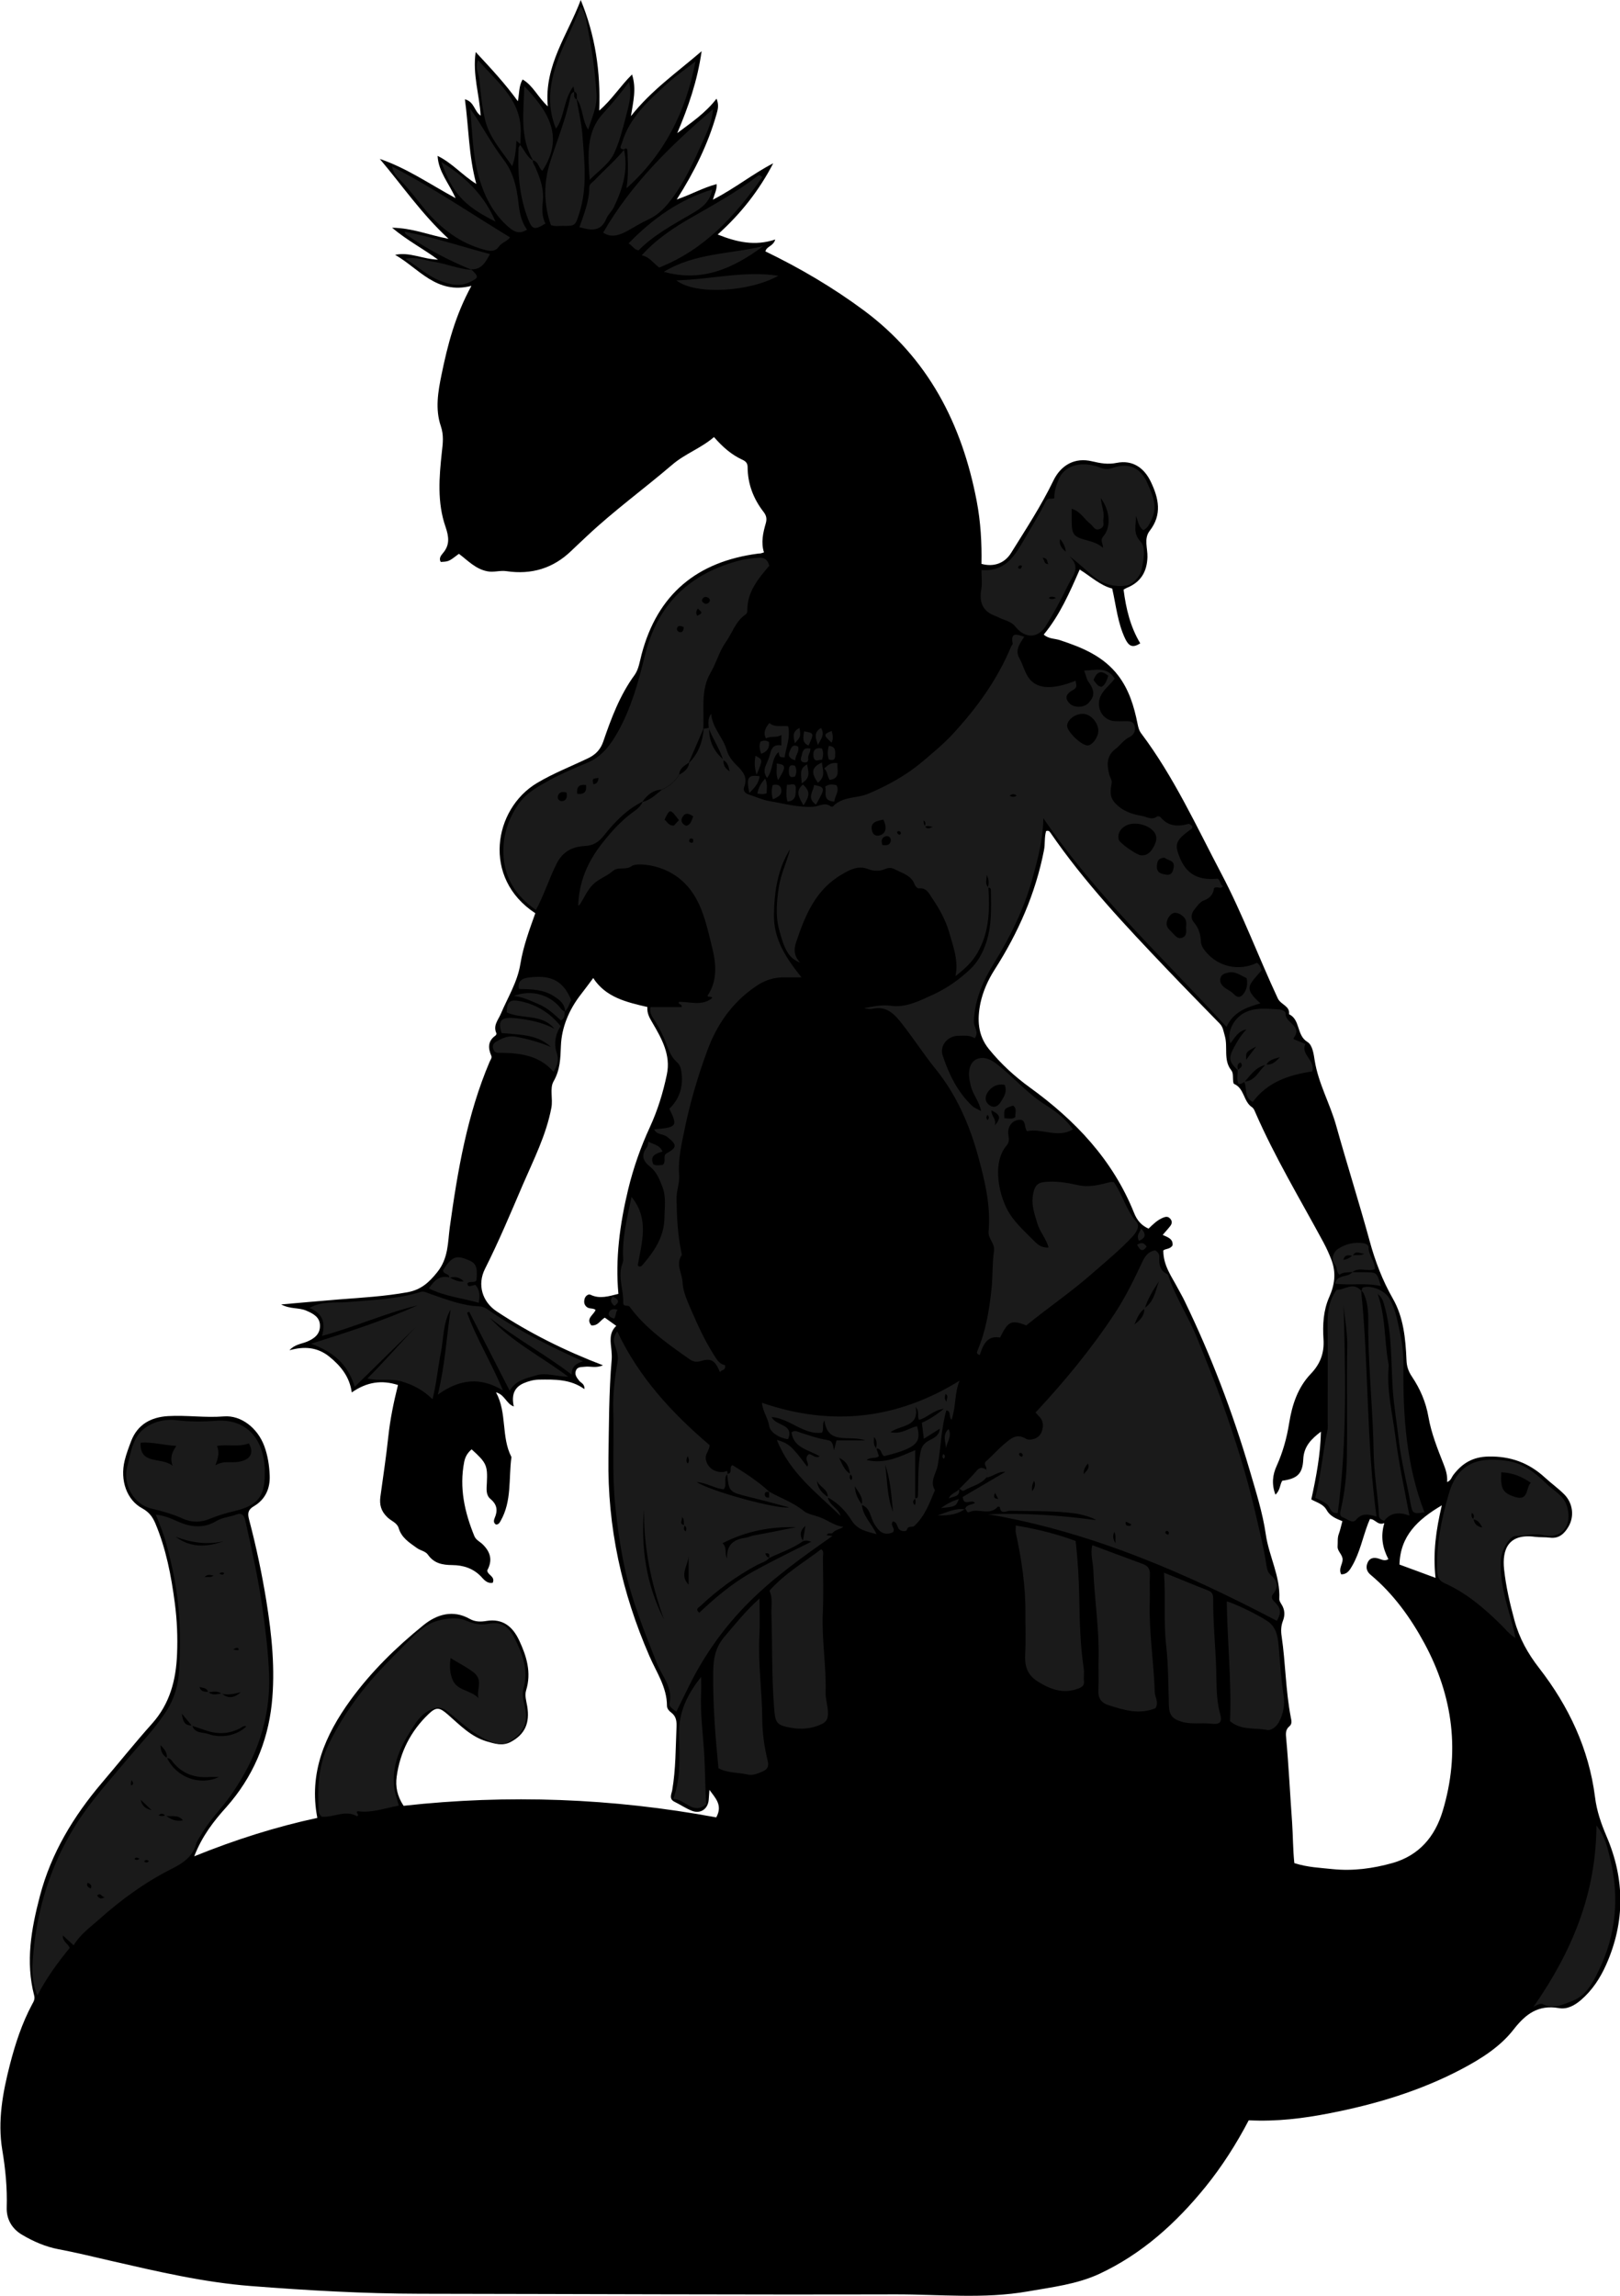 <?xml version="1.0" encoding="utf-8"?>
<!-- Generator: Adobe Illustrator 24.0.2, SVG Export Plug-In . SVG Version: 6.00 Build 0)  -->
<svg version="1.1" id="Layer_1" xmlns="http://www.w3.org/2000/svg" xmlns:xlink="http://www.w3.org/1999/xlink" x="0px" y="0px"
	 width="159.48" height="225.97" viewBox="0 0 159.48 225.97" style="enable-background:new 0 0 159.48 225.97;" xml:space="preserve">
<style type="text/css">
	.st0{fill:#1A1A1A;}
	.st1{fill:none;}
</style>
<g>
	<path d="M19.12,182.68c4.11-1.66,8.04-2.9,12.12-3.78c-0.86-4.44,0.77-8.15,3.27-11.6c2.04-2.8,4.5-5.2,7.18-7.37
		c1.31-1.06,2.9-1.55,4.56-0.61c0.53,0.3,1.08,0.29,1.63,0.2c1.6-0.26,2.57,0.53,3.22,1.89c0.74,1.58,1.24,3.18,0.69,4.95
		c-0.15,0.5,0.02,1.02,0.11,1.54c0.28,1.69-0.24,2.78-1.61,3.52c-0.81,0.44-1.6,0.18-2.38-0.05c-1.55-0.46-2.64-1.61-3.81-2.63
		c-0.83-0.73-1.15-0.79-1.91-0.06c-1.76,1.68-2.81,3.75-3.14,6.16c-0.13,0.96,0.04,1.9,0.68,2.87c10.28-1.14,20.58-0.75,30.78,1.14
		c0.67-1.21-0.1-1.91-0.67-2.71c-0.02,0.32-0.05,0.65-0.07,0.97c-0.07,0.91-0.81,1.43-1.66,1.09c-0.59-0.23-1.12-0.6-1.7-0.88
		c-0.6-0.29-0.29-0.79-0.23-1.16c0.35-2.06,0.33-4.14,0.42-6.21c0.02-0.54-0.02-1.02-0.49-1.39c-0.22-0.17-0.45-0.39-0.45-0.69
		c0-1.84-1.05-3.32-1.73-4.9c-2.71-6.23-4.14-12.69-4.03-19.5c0.05-3.24,0.04-6.47,0.32-9.7c0.02-0.27,0-0.56-0.02-0.83
		c-0.08-0.87-0.29-1.75,0.47-2.46c-0.44-0.32-0.79-0.57-1.13-0.81c-0.43,0.24-0.66,0.83-1.33,0.76c-0.57-0.69,0.24-1.02,0.42-1.52
		c-0.25-0.21-0.6-0.07-0.87-0.29c-0.26-0.22-0.28-0.48-0.22-0.75c0.06-0.32,0.37-0.56,0.6-0.45c0.91,0.44,1.8,0.14,2.74-0.09
		c-0.32-3.42,0.14-6.89,0.97-10.32c0.51-2.09,1.22-4.12,2.12-6.07c0.77-1.67,1.31-3.42,1.68-5.21c0.4-1.9-0.5-3.51-1.41-5.06
		c-0.29-0.49-0.56-0.94-0.51-1.57c-2.07-0.48-4.1-0.95-5.33-2.85c-0.42,0.56-0.8,1.08-1.19,1.58c-1.18,1.5-1.92,3.26-1.99,5.08
		c-0.05,1.27-0.07,2.36-0.73,3.52c-0.39,0.69-0.04,1.71-0.21,2.59c-0.51,2.69-1.75,5.11-2.82,7.59c-1.19,2.78-2.36,5.57-3.72,8.27
		c-0.77,1.54-0.27,3.22,1.15,4.17c3.22,2.13,6.66,3.85,10.47,5.31c-0.69,0.3-1.24,0.08-1.75,0.14c-0.35,0.05-0.77-0.03-0.92,0.4
		c-0.14,0.38,0.09,0.68,0.32,0.97c0.18,0.23,0.57,0.32,0.52,0.83c-1.38-0.99-2.92-0.95-4.47-0.93c-0.54,0.01-1.03,0.15-1.5,0.35
		c-0.92,0.4-1.23,1.14-0.98,2.29c-0.74-0.26-0.88-1.16-1.75-1.39c1.11,2.04,0.49,4.38,1.52,6.37c-0.29,2.11,0.06,4.32-1.07,6.29
		c-0.09,0.16-0.19,0.36-0.45,0.35c-0.27-0.15-0.22-0.43-0.14-0.62c0.33-0.75,0.26-1.34-0.41-1.9c-0.47-0.39-0.38-1.02-0.35-1.58
		c0.08-1.72-0.03-1.97-1.5-3.3c-0.38,0.33-0.62,0.69-0.73,1.23c-0.5,2.56,0.04,4.96,1,7.31c0.16,0.39,0.56,0.55,0.84,0.83
		c0.8,0.8,0.94,1.6,0.43,2.54c0.01,0.47,0.81,0.58,0.54,1.22c-0.58,0.11-0.89-0.34-1.18-0.64c-0.78-0.8-1.76-1.09-2.8-1.1
		c-0.97-0.01-1.8-0.16-2.4-1.02c-0.24-0.35-0.73-0.4-1.09-0.66c-0.75-0.54-1.51-1-1.8-1.98c-0.15-0.5-0.74-0.69-1.1-1.04
		c-0.63-0.6-0.8-1.25-0.69-2.04c0.27-1.97,0.57-3.94,0.78-5.92c0.18-1.67,0.51-3.3,0.95-5.06c-1.58-0.51-3.04-0.32-4.55,0.73
		c-0.21-1.54-1.08-2.61-2.22-3.53c-1.19-0.95-2.49-1.02-3.91-0.62c0.49-0.57,1.16-0.62,1.73-0.85c0.72-0.3,1.28-0.74,1.27-1.56
		c0-0.85-0.65-1.19-1.35-1.49c-0.73-0.32-1.57-0.13-2.47-0.61c2.07-0.18,3.92-0.35,5.78-0.5c2.23-0.17,4.45-0.3,6.66-0.7
		c1.31-0.24,2.1-0.94,2.93-1.98c1.1-1.37,1.03-2.91,1.23-4.41c0.77-5.57,1.71-11.09,3.93-16.31c0.08-0.18,0.24-0.37,0.16-0.56
		c-0.34-0.78-0.35-1.47,0.42-2.01c0.05-0.04,0.1-0.16,0.08-0.21c-0.35-0.77,0.16-1.28,0.44-1.93c0.68-1.61,1.63-3.11,1.92-4.9
		c0.28-1.72,0.89-3.37,1.47-4.99c-5.27-3.44-4.11-10.26,0.16-12.81c1.61-0.96,3.36-1.64,5.05-2.45c0.75-0.36,1.21-0.87,1.47-1.61
		c0.79-2.3,1.63-4.57,3.09-6.57c0.4-0.55,0.51-1.33,0.69-2.02c1.56-5.94,5.47-9.15,11.48-9.93c0.08-0.01,0.16-0.01,0.24-0.02
		c0.08-0.01,0.15-0.05,0.33-0.1c-0.31-0.97-0.09-1.94,0.18-2.87c0.13-0.46,0.04-0.77-0.21-1.1c-1.01-1.3-1.57-2.76-1.58-4.42
		c0-0.37-0.17-0.57-0.5-0.72c-1.07-0.49-1.94-1.24-2.81-2.24c-1.27,1.1-2.84,1.63-4.12,2.73c-2.76,2.36-5.71,4.5-8.36,6.99
		c-0.52,0.49-1.05,0.98-1.57,1.48c-1.79,1.73-3.93,2.36-6.37,2c-0.64-0.1-1.25,0.14-1.9,0.01c-1.17-0.23-1.92-1.07-2.79-1.72
		c-1,0.76-1,0.76-1.79,0.8c-0.21-0.35,0.03-0.64,0.21-0.86c0.71-0.82,0.59-1.63,0.26-2.6c-0.83-2.39-0.63-4.89-0.36-7.35
		c0.1-0.87,0.2-1.67-0.1-2.55c-0.57-1.67-0.28-3.39,0.07-5.08c0.6-2.93,1.34-5.8,2.94-8.73c-3.44,0.89-5.18-1.73-7.51-3.05
		c1.42-0.31,2.72,0.43,4.22,0.47c-1.46-1.08-3.01-1.87-4.52-3.14c2.02,0.03,3.67,0.74,5.56,1.09c-2.65-2.44-4.57-5.26-6.77-7.86
		c2.63,0.89,4.87,2.45,7.46,3.86c-0.66-1.49-1.68-2.58-1.77-4.16c1.45,0.71,2.43,1.9,3.81,2.76c-0.75-2.76-0.74-5.51-1.12-8.33
		c0.94,0.25,0.91,1.19,1.55,1.61c-0.12-2.07-0.81-4.04-0.49-6.26c1.5,1.61,2.89,3.1,4.15,4.84c0.16-0.78,0.08-1.47,0.47-2.14
		c1.03,0.6,1.49,1.73,2.48,2.65C53.55,6.44,55.89,3.42,57.17,0c1.42,3.46,1.97,7.04,1.82,10.88c1.24-1.06,2.07-2.41,3.23-3.55
		c0.45,1.4,0.12,2.65-0.11,4.1c2-2.53,4.49-4.27,6.96-6.39c-0.42,2.95-1.32,5.51-2.4,8.06c1.35-1.02,2.74-1.93,3.87-3.39
		c0.25,0.62,0.13,1.07-0.01,1.55c-0.84,2.94-2.17,5.64-3.91,8.37c1.4-0.47,2.58-1.16,3.93-1.51c0.03,0.56-0.2,0.94-0.37,1.53
		c2.17-1.11,3.92-2.54,5.94-3.58c-1.37,2.64-3.17,4.95-5.47,7.01c1.89,0.75,3.67,1.16,5.67,0.49c-0.21,0.69-0.85,0.65-0.97,1.17
		c3.39,1.64,6.63,3.54,9.68,5.8c6.35,4.71,9.67,11.18,11.12,18.77c0.39,2.04,0.51,4.12,0.47,6.18c1.15,0.32,2.26-0.01,2.92-1.08
		c1.45-2.33,2.96-4.63,4.16-7.11c0.75-1.55,2.13-2.31,3.81-1.9c0.81,0.19,1.56,0.33,2.43,0.15c1.53-0.3,2.68,0.45,3.36,1.88
		c0.77,1.62,1.12,3.21-0.12,4.81c-0.59,0.76-0.2,1.71-0.22,2.57c-0.04,1.48-0.68,2.5-2.05,3.05c-0.1,0.04-0.2,0.11-0.3,0.17
		c0.24,1.88,0.67,3.67,1.64,5.28c-0.76,0.5-1.14,0.27-1.49-0.47c-0.73-1.54-0.88-3.21-1.27-4.92c-1.19-0.31-2.09-1.18-3.2-1.87
		c-0.99,2.26-1.96,4.49-3.54,6.4c0.49,0.44,1.09,0.38,1.6,0.55c2.18,0.72,4.27,1.57,5.73,3.48c1.07,1.4,1.56,3.03,1.9,4.72
		c0.07,0.36,0.15,0.69,0.37,0.98c3.21,4.27,5.41,9.1,7.88,13.79c2.1,3.98,3.66,8.21,5.56,12.28c0.3,0.64,1.21,0.73,1.11,1.56
		c1.13,0.54,0.72,2.08,1.81,2.73c0.51,0.31,0.62,1.23,0.71,1.8c0.36,2.28,1.51,4.26,2.12,6.44c1.06,3.79,2.25,7.54,3.29,11.33
		c0.54,1.99,1.26,3.89,2.3,5.71c1.04,1.82,1.24,3.93,1.33,6.01c0.02,0.62,0.18,1.12,0.54,1.65c0.8,1.19,1.37,2.5,1.62,3.95
		c0.28,1.61,0.89,3.13,1.49,4.65c0.22,0.56,0.4,1.11,0.35,1.77c0.39-0.15,0.44-0.48,0.62-0.71c0.87-1.14,1.91-1.77,3.44-1.8
		c2.17-0.05,3.98,0.61,5.56,2.06c0.62,0.57,1.31,1.06,1.9,1.65c0.86,0.86,1.03,2.18,0.42,3.2c-0.4,0.68-0.93,1.19-1.83,1.07
		c-0.47-0.06-0.96-0.02-1.44-0.08c-2.65-0.36-3.27,1.25-3.06,3.2c0.18,1.69,0.57,3.36,1.02,5.02c0.48,1.77,1.32,3.27,2.44,4.71
		c2.9,3.74,4.89,7.94,5.49,12.68c0.17,1.38,0.6,2.6,1.13,3.85c1.81,4.21,1.84,8.43-0.03,12.64c-0.59,1.33-1.37,2.52-2.48,3.48
		c-0.64,0.55-1.37,0.94-2.17,0.8c-2.03-0.35-3.26,0.56-4.47,2.11c-1.32,1.7-3.2,2.88-5.11,3.89c-4.08,2.15-8.45,3.46-12.96,4.34
		c-2.63,0.52-5.28,0.84-8,0.7c-1.22,2.33-2.61,4.51-4.24,6.53c-2.9,3.58-6.26,6.62-10.46,8.58c-2.22,1.03-4.66,1.31-7.05,1.73
		c-4.34,0.76-8.7,0.28-13.05,0.29c-15.6,0.04-31.2-0.04-46.8-0.06c-5.56-0.01-11.1-0.33-16.63-0.76c-4.65-0.36-9.2-1.43-13.74-2.47
		c-1.74-0.4-3.48-0.83-5.24-1.16c-1.25-0.24-2.44-0.76-3.54-1.41c-1.01-0.59-1.55-1.54-1.52-2.67c0.06-1.92-0.12-3.8-0.44-5.7
		c-0.47-2.83,0.05-5.64,0.76-8.4c0.53-2.05,1.18-4.04,2.18-5.91c0.15-0.27,0.3-0.51,0.2-0.88c-0.86-3.32-0.28-6.55,0.57-9.79
		c1.11-4.22,3.3-7.83,6.09-11.12c1.66-1.95,3.26-3.95,4.96-5.85c1.75-1.96,2.35-4.3,2.45-6.82c0.07-1.68,0-3.35-0.22-5.02
		c-0.35-2.69-0.86-5.34-1.92-7.86c-0.27-0.64-0.63-1.11-1.28-1.47c-1.53-0.81-2.21-2.76-1.74-4.7c0.16-0.65,0.4-1.29,0.64-1.92
		c0.63-1.65,1.97-2.36,3.62-2.46c1.83-0.11,3.65,0.18,5.5,0.03c1.72-0.14,3.33,1.16,3.98,2.9c0.35,0.94,0.5,1.93,0.54,2.92
		c0.05,1.29-0.44,2.36-1.56,3.02c-0.57,0.33-0.63,0.69-0.48,1.27c0.7,2.65,1.27,5.34,1.71,8.05c0.54,3.37,0.89,6.77,0.53,10.15
		c-0.41,3.78-1.88,7.22-4.46,10.13C21.04,179.22,19.91,180.66,19.12,182.68z M114.52,123.06c0,1.48,0.79,2.51,1.38,3.63
		c0.24,0.46,0.51,0.9,0.73,1.37c2.59,5.35,4.7,10.88,6.38,16.58c0.61,2.1,1.29,4.21,1.6,6.36c0.31,2.15,1.44,4.12,1.33,6.35
		c-0.01,0.18,0.12,0.38,0.22,0.54c0.33,0.52,0.35,1.07,0.14,1.61c-0.2,0.51-0.21,1.03-0.13,1.53c0.39,2.64,0.39,5.33,0.9,7.96
		c0.06,0.31,0.16,0.66-0.14,0.9c-0.41,0.34-0.35,0.77-0.31,1.21c0.25,2.74,0.38,5.5,0.58,8.24c0.09,1.34,0.08,2.69,0.22,4.01
		c1.3,0.42,2.54,0.46,3.76,0.59c2,0.21,3.99-0.06,5.91-0.6c2.59-0.74,4.16-2.56,4.93-5.1c1.74-5.76,1.04-11.28-1.8-16.53
		c-1.37-2.53-3.06-4.87-5.3-6.74c-0.41-0.34-0.47-0.76-0.29-1.18c0.2-0.49,0.64-0.56,1.11-0.4c0.3,0.1,0.59,0.26,0.94,0.05
		c-0.56-1.08-0.8-2.2-0.4-3.55c-0.67,0.27-0.89-0.42-1.42-0.4c-0.07,0.17-0.13,0.32-0.19,0.46c-0.52,1.37-0.8,2.82-1.54,4.12
		c-0.26,0.46-0.51,0.87-1.1,0.86c-0.28-0.56,0.14-0.98,0.14-1.45c0-0.52-0.53-0.8-0.49-1.32c0.03-0.4-0.03-0.79,0.11-1.18
		c0.15-0.4,0.23-0.82,0.36-1.28c-0.65-0.26-1.23-0.5-1.56-1.11c-0.32-0.58-0.99-0.74-1.5-1.03c0.49-2.24,0.9-4.43,0.95-6.67
		c-0.94,0.71-1.68,1.44-1.74,2.7c-0.06,1.47-0.61,1.93-2.07,2.13c-0.25,0.4-0.19,0.93-0.67,1.37c-0.4-1.05-0.27-1.98,0.12-2.83
		c0.61-1.35,1-2.76,1.23-4.21c0.29-1.8,0.85-3.51,2.13-4.85c0.94-0.98,1.34-2.05,1.25-3.42c-0.09-1.39-0.02-2.8,0.56-4.12
		c0.54-1.21,0.71-2.39,0.22-3.68c-0.23-0.6-0.49-1.17-0.79-1.73c-2.29-4.24-4.78-8.37-6.71-12.8c-0.08-0.19-0.15-0.37-0.32-0.49
		c-0.85-0.56-0.74-1.85-1.76-2.29c-0.1-0.04-0.1-0.37-0.11-0.56c-0.01-0.28,0.01-0.56-0.18-0.8c-0.79-1-0.3-2.27-0.63-3.39
		c-0.13-0.43-0.16-0.84-0.49-1.18c-1.73-1.78-3.47-3.54-5.18-5.34c-4.08-4.28-8.15-8.58-11.51-13.48c-0.1-0.15-0.23-0.2-0.41-0.13
		c-0.18,0.62-0.08,1.26-0.21,1.9c-0.83,4.25-2.54,8.12-4.86,11.74c-0.65,1.02-1.14,2.12-1.39,3.28c-0.33,1.59-0.28,3.17,0.84,4.54
		c1.17,1.44,2.51,2.67,4.01,3.76c4.48,3.24,8.18,7.13,10.27,12.35c0.29,0.73,0.72,1.24,1.43,1.55c0.46-0.45,0.89-0.87,1.46-1.09
		c0.25-0.1,0.46-0.11,0.65,0.09c0.24,0.25,0.21,0.51,0.02,0.75c-0.23,0.3-0.49,0.57-0.74,0.87c0.5,0.23,1.04,0.38,0.97,1.03
		C115.19,122.95,114.74,122.87,114.52,123.06z M141.32,155.28c-0.27-2.48,0.05-4.72,0.62-7.14c-2.39,1.41-4.09,3.01-4.17,5.83
		C138.82,154.35,139.96,154.78,141.32,155.28z"/>
</g>
<g>
	<path class="st0" d="M97.3,87.33c0.14,2.1,0.1,4.18-0.9,6.12c-0.5,0.97-1.12,1.68-2.34,2.61c0.32-1.51-0.22-2.92-0.62-4.31
		c-0.35-1.2-0.96-2.32-1.67-3.35c-0.29-0.42-0.54-1.07-1.31-0.97c-0.13,0.02-0.36-0.22-0.42-0.39c-0.31-0.86-1.11-1.06-1.8-1.42
		c-0.34-0.18-0.65-0.3-1.1-0.1c-0.5,0.23-1.14,0.22-1.64,0.02c-1.03-0.41-1.83,0.05-2.65,0.53c-2.56,1.49-3.59,4.01-4.47,6.64
		c-0.23,0.67-0.26,1.31,0.38,2.02c-1.12-0.44-1.55-1.27-2.08-3.32c-0.35-1.38-0.21-2.72-0.01-4.1c0.2-1.32,0.8-2.49,1.11-3.75
		c-1.22,1.97-1.55,4.14-1.59,6.43c-0.04,2.43,1.16,4.25,2.71,6.19c-0.68,0-1.18,0-1.67,0c-1.04-0.01-1.93,0.27-2.83,0.89
		c-2.34,1.6-3.85,3.78-4.79,6.37c-0.9,2.46-1.65,4.97-2.18,7.53c-0.31,1.53-0.7,3.08-0.57,4.68c0.06,0.79-0.28,1.54-0.26,2.35
		c0.03,1.78,0.11,3.55,0.49,5.3c0.02,0.08,0.04,0.18,0.01,0.24c-0.6,0.88,0.05,1.76,0.09,2.62c0.04,0.97,0.51,1.96,0.91,2.89
		c0.62,1.43,1.28,2.85,2.11,4.18c0.31,0.49,0.59,1.03,1.16,1.11c0.11,0.6-0.39,0.41-0.49,0.71c-0.47-1.14-0.84-1.43-1.88-1.11
		c-0.52,0.16-0.84,0.02-1.17-0.21c-2.12-1.5-4.26-2.98-5.83-5.11c-0.19-0.26-0.66,0.06-0.65-0.45c0.04-1.18-0.47-2.34-0.17-3.53
		c0.06-0.23,0.18-0.44,0.17-0.68c-0.13-2.07,0.37-4.05,0.82-6.17c1.79,2.19,0.99,4.51,0.61,6.74c0.21,0.22,0.38,0.06,0.44-0.01
		c1.17-1.34,2.16-2.79,2.19-4.65c0.01-1.02,0.19-2.05-0.2-3.07c-0.29-0.75-0.57-1.48-1.21-1.98c-0.7-0.55-0.93-1.13-0.33-1.9
		c0.11-0.14,0.11-0.37,0.17-0.58c0.45,0.3,1.09,0.29,1.38,0.99c-0.61,0.18-1.28,0.38-0.91,1.24c0.29,0.18,0.61,0.08,0.92,0.08
		c0.34-0.28,0.09-0.69,0.24-1.01c0.05-0.04,0.09-0.11,0.16-0.14c1.06-0.59,1.02-0.85,0.05-1.62c-0.41-0.32-1.04-0.19-1.28-0.74
		c2.24-0.19,2.34-0.31,1.49-2.03c0.95-0.9,1.35-2.04,1.22-3.39c-0.04-0.46-0.14-0.9-0.46-1.18c-0.53-0.47-0.78-1.07-1.01-1.7
		c-0.31-0.85-0.71-1.65-1.19-2.41c-0.22-0.35-0.53-0.7-0.42-1.32c1.02,0,2.06,0,3.07,0c0.07-0.39-0.39-0.18-0.26-0.52
		c1.07-0.02,2.23,0.45,3.26-0.36c0.03-0.26-0.6-0.01-0.4-0.32c0.99-1.5,0.76-3.26,0.4-4.69c-0.44-1.76-0.82-3.67-1.84-5.24
		c-0.94-1.46-2.39-2.43-4.1-2.78c-0.62-0.13-1.63-0.22-1.97,0.03c-0.63,0.46-1.33-0.01-1.92,0.53c-0.56,0.5-1.38,0.74-1.93,1.32
		c-0.55,0.57-0.85,1.31-1.28,1.96c-0.02,0.03-0.07,0.04-0.14,0.08c0.07-2.31,0.92-4.3,2.32-6.08c0.93-1.19,1.92-2.3,3.16-3.18
		c0.34-0.24,0.69-0.54,0.87-0.96l-0.03,0.03c0.77-0.19,1.32-0.73,1.91-1.21c0.73-0.31,1.3-0.81,1.72-1.48
		c0.47-0.28,0.92-0.57,0.97-1.19l-0.03,0.04c0.96-0.93,1.36-2.11,1.47-3.4l-0.03,0.03c0.19-0.03,0.38-0.06,0.56-0.09
		c-0.04,1.28,0.46,2.31,1.42,3.14c-0.07,0.51,0.18,0.87,0.6,1.14c-0.11-0.42-0.16-0.88-0.64-1.11c-0.34-1.11-1.01-2.06-1.42-3.14
		c-0.01-0.46-0.13-0.93,0.24-1.41c0.11,1.39,1.18,2.32,1.54,3.59c0.16,0.56,0.54,1.05,0.96,1.46c0.61,0.61,1.14,1.19,0.74,2.17
		c-0.11,0.27,0.04,0.6,0.49,0.73c0.67,0.21,1.29,0.51,2.02,0.64c1.44,0.24,2.84,0.65,4.33,0.55c0.56-0.04,1.12-0.48,1.69-0.03
		c0.05,0.04,0.19,0.03,0.23-0.01c0.95-1,2.34-0.76,3.47-1.24c1.92-0.82,3.74-1.81,5.33-3.16c1.03-0.87,2.07-1.73,2.99-2.72
		c2.36-2.56,4.39-5.35,5.73-8.59c0.04-0.11,0.18-0.22,0.16-0.31c-0.23-1.19,0.46-0.88,1.14-0.67c-0.4,0.65-0.95,1.29-0.48,2.11
		c0.39,0.68,0.52,1.48,1.04,2.09c0.81,0.96,2.31,1.01,4.49,0.13c0.04,0.33,0.25,0.64-0.23,0.9c-0.48,0.27-0.99,0.66-0.38,1.31
		c0.43,0.46,1.36,0.47,1.83,0.03c0.69-0.66,0.69-1.27,0.06-2.12c-0.19-0.26-0.25-0.63-0.43-1.12c1.13-0.01,2.2-0.45,3,0.78
		c-0.35,0.55-0.95,0.95-1.3,1.57c-0.65,1.14,0.03,2.57,1.34,2.63c0.32,0.01,0.64,0.01,0.96,0c0.4,0,0.83-0.04,0.97,0.47
		c0.13,0.5-0.1,0.9-0.52,1.1c-0.56,0.27-0.88,0.79-1.35,1.15c-0.93,0.69-0.87,1.6-0.62,2.57c0.07,0.26,0.27,0.53,0.23,0.78
		c-0.1,0.7-0.27,1.31,0.31,1.96c0.75,0.83,1.7,1.13,2.69,1.3c0.45,0.08,0.95,0.44,1.45,0.06c0.07-0.05,0.28-0.03,0.34,0.04
		c0.76,0.93,1.71,0.97,2.77,0.68c0.1-0.03,0.26,0.15,0.38,0.22c-0.02,0.11-0.01,0.21-0.05,0.24c-1.6,1.15-1.74,1.5-1.19,2.85
		c0.62,1.52,1.69,2.29,3.73,2.08c0.32,0.17,0.21,0.59,0.53,0.74c-0.29,0.37-0.55-0.06-0.89,0.2c-0.05,0.51-0.33,0.96-0.99,1.2
		c-0.37,0.13-0.67,0.56-0.94,0.9c-0.31,0.39-0.4,0.85-0.04,1.27c0.45,0.53,0.65,1.14,0.68,1.84c0.01,0.41,0.23,0.74,0.49,1.05
		c1.25,1.49,3.27,1.93,5.03,1.08c0.29,0.16,0.35,0.47,0.46,0.74c-1.32,1.52-1.79,1.74-0.12,3.25c-1.33,0.39-2.65,0.81-3.34,2.32
		c-6.17-6.73-12.82-12.88-18.03-20.54c-0.03,2.07-0.52,3.9-1.02,5.74c-0.82,3.06-2.19,5.86-3.84,8.53c-1.1,1.77-1.9,3.61-1.98,5.74
		c-0.02,0.54,0.55,1.03,0.08,1.64c-0.49-0.32-1.04-0.24-1.59-0.24c-1.07,0.01-1.89,0.96-1.55,1.97c0.61,1.83,1.45,3.55,2.88,4.92
		c0.24,0.23,0.53,0.31,0.89,0.52c-0.17-0.96-0.83-1.64-1.02-2.51c-0.07-0.3-0.14-0.6-0.16-0.92c-0.06-0.73,0.17-1.47,0.82-1.71
		c0.65-0.24,1.31,0.04,1.96,0.55c1.64,1.29,2.99,2.9,4.8,4.02c0.96,0.6,1.95,1.36,2.64,2.37c-1.5,0.91-3.01-0.13-4.52,0.18
		c-0.32-0.39-0.02-1.27-0.9-1.1c-0.64,0.12-1.07,0.74-0.92,1.54c0.07,0.39,0.05,0.69-0.18,0.96c-1.54,1.79-0.7,5.22,0.33,6.78
		c0.66,1,1.56,1.8,2.39,2.64c0.37,0.37,0.76,0.68,1.41,0.63c-0.25-0.9-0.88-1.56-1.12-2.4c-0.24-0.83-0.55-1.66-0.45-2.53
		c0.15-1.41,0.64-1.51,1.6-1.55c0.97-0.04,1.93,0.13,2.82,0.33c1.17,0.27,2.16-0.03,3.22-0.29c0.11-0.03,0.23,0,0.35,0
		c0.86,1.24,1.21,2.74,2.21,3.89c0.4,0.46,0,1.07-0.39,1.49c-1.27,1.36-2.72,2.53-4.12,3.76c-2.02,1.76-4.24,3.27-6.31,4.96
		c-1.49-0.56-1.79-0.43-2.59,1.2c-1.3-0.24-1.68,0.75-2,1.72c-0.37-0.13-0.28-0.28-0.2-0.49c0.8-1.9,1.13-3.89,1.35-5.93
		c0.14-1.27,0.07-2.54,0.25-3.79c0.12-0.8-0.59-1.22-0.53-1.93c0.23-2.52-0.36-4.97-1.01-7.35c-0.85-3.13-2.14-6.12-4.23-8.69
		c-1.13-1.4-2.11-2.92-3.22-4.34c-0.73-0.94-1.52-1.88-2.96-1.56c-0.26,0.06-0.55,0.01-0.83-0.06c0.87-0.15,1.69-0.36,2.65-0.23
		c1.46,0.21,2.82-0.5,4.14-1.1c1.36-0.63,2.59-1.49,3.67-2.52c0.63-0.6,1.1-1.37,1.43-2.25c0.7-1.81,0.61-3.65,0.59-5.5
		c0-0.18-0.09-0.29-0.3-0.24c0.08-0.37,0.15-0.73-0.11-1.28C97.12,86.64,96.95,87.01,97.3,87.33z M91.03,81.36
		c0.04-0.21,0.18-0.44-0.1-0.61c0,0.3,0,0.3,0.14,0.58c0.19,0.27,0.39,0.22,0.74,0.04C91.46,81.28,91.25,81.27,91.03,81.36z
		 M112.33,84.17c0.67,0.06,1.03-0.43,1.27-0.89c0.21-0.41,0.39-0.91,0.02-1.4c-0.59-0.77-2.07-1.09-2.88-0.57
		c-0.46,0.29-0.73,0.73-0.62,1.28C110.19,82.97,111.93,84.16,112.33,84.17z M106.6,70.25c-0.75-0.01-1.52,0.57-1.55,1.16
		c-0.03,0.56,1.4,1.95,2.01,1.95c0.45,0,1.03-0.76,1.06-1.39C108.15,71.13,107.38,70.26,106.6,70.25z M122.73,96.26
		c-0.61-0.26-1.12-0.71-1.8-0.55c-0.3,0.07-0.64,0.16-0.76,0.47c-0.13,0.36,0.01,0.69,0.31,0.95c0.3,0.26,0.68,0.38,0.96,0.68
		c0.44,0.48,0.8,0.34,1.11-0.21C122.77,97.19,122.82,96.79,122.73,96.26z M116.76,91.33c0-0.24,0.05-0.49-0.01-0.71
		c-0.12-0.48-0.85-0.91-1.24-0.76c-0.46,0.17-0.81,0.9-0.6,1.34c0.11,0.24,0.34,0.42,0.53,0.62c0.27,0.28,0.52,0.66,0.99,0.44
		C116.83,92.08,116.79,91.69,116.76,91.33z M98.91,106.76c-0.69-0.12-1.2,0.13-1.59,0.61c-0.36,0.44-0.41,1.01,0.04,1.36
		c0.45,0.35,0.88,0.21,1.22-0.38C98.87,107.86,99.16,107.44,98.91,106.76z M114.66,84.41c-0.6,0.01-0.73,0.31-0.77,0.77
		c-0.06,0.71,0.42,0.83,0.94,0.9c0.55,0.08,0.66-0.39,0.71-0.73C115.67,84.62,114.93,84.7,114.66,84.41z M86.97,80.66
		c-0.72,0.13-1.38,0.29-1.1,1.18c0.11,0.34,0.41,0.48,0.76,0.36C87.21,82.02,87.34,81.45,86.97,80.66z M107.65,66.92
		c0.24,0.3,0.4,0.63,0.8,0.67c0.41-0.25,0.51-0.66,0.65-1.09C108.45,65.95,107.99,66.04,107.65,66.92z M99.96,109.92
		c-0.06-0.34,0.21-0.77-0.22-1.12c-0.91,0.3-0.91,0.3-0.87,1.23c0.14,0.02,0.29,0.05,0.45,0.05
		C99.51,110.08,99.71,110.13,99.96,109.92z M66.83,80.71c-0.87-1.15-0.88-1.15-1.41-0.04c0.27,0.19,0.38,0.59,0.92,0.58
		C66.45,81.13,66.61,80.95,66.83,80.71z M68.25,80.35c-0.45-0.34-0.79-0.37-1.03,0c-0.27,0.42-0.09,0.74,0.33,0.92
		C68.04,81.15,68.06,80.73,68.25,80.35z M86.87,83.16c0.46,0.08,0.79-0.02,0.83-0.46c0.02-0.23-0.21-0.47-0.46-0.41
		C86.83,82.38,86.7,82.69,86.87,83.16z M97.59,109.27c0.02,0.65,0.53,0.84,0.34,1.48C98.69,109.92,98.32,109.63,97.59,109.27z
		 M68.21,82.9c0.1-0.3-0.01-0.35-0.12-0.38c-0.14-0.04-0.21,0.06-0.24,0.17c-0.04,0.14,0.06,0.21,0.17,0.24
		C68.17,82.97,68.22,82.87,68.21,82.9z M100.08,78.3c-0.23-0.2-0.44-0.17-0.69,0C99.65,78.45,99.86,78.45,100.08,78.3z M88.68,82.05
		c0.02-0.12-0.03-0.22-0.15-0.25c-0.06-0.02-0.19,0.01-0.2,0.05c-0.04,0.17,0.1,0.24,0.21,0.31C88.57,82.16,88.63,82.08,88.68,82.05
		z M97.23,109.72c-0.17,0.17-0.16,0.33-0.01,0.51C97.39,110.06,97.37,109.89,97.23,109.72z"/>
	<path class="st0" d="M95,148.54c0.13-0.52,0.66-0.41,0.98-0.64c-0.3-0.42-1.14,0.41-1.2-0.59c1.37-0.8,2.78-1.63,4.19-2.46
		c-0.73-0.07-1.22,0.48-1.87,0.56c0.1-0.26,0.1-0.52-0.02-0.78c0.13-0.27-0.34-0.53,0.02-0.85c0.63-0.55,1.18-1.2,1.83-1.73
		c0.58-0.47,1.13-1.03,2.07-0.46c0.35,0.21,1.22,0.04,1.5-0.59c0.22-0.5,0.28-1.08-0.16-1.56c-0.13-0.14-0.26-0.28-0.4-0.43
		c2.88-3.09,5.53-6.3,7.83-9.8c1.06-1.61,1.89-3.34,2.71-5.08c0.27-0.57,0.62-0.99,1.25-1.08c0.29,0.18,0.42,0.4,0.4,0.72
		c-0.04,0.66,0.05,1.26,0.74,1.59c0.06,0.03,0.13,0.11,0.15,0.18c0.72,2.19,2.03,4.11,2.87,6.24c0.85,2.14,1.74,4.26,2.5,6.44
		c1.24,3.5,2.36,7.03,3.19,10.65c0.39,1.71,0.83,3.41,1.09,5.15c0.06,0.42,0.15,0.76,0.48,1.03c0.6,0.52,0.74,1.09,0.22,1.76
		c-0.26,0.32-0.22,0.52,0.13,0.86c0.64,0.62,0.62,1.1,0.2,1.84c-9.01-4.73-18.28-8.75-28.41-10.49c3.56-0.14,7.1,0.1,10.62,0.58
		c-0.38-0.28-1.43-0.57-2.07-0.66c-2.14-0.29-4.28-0.21-6.43-0.26c-0.31-0.01-0.9,0.42-0.98-0.36c0-0.02-0.18-0.07-0.21-0.04
		c-0.79,0.92-1.89,0.12-2.76,0.51c-0.38,0.17-0.26-0.34-0.5-0.31L95,148.54z M112.65,128.74c0.97-0.63,1.09-1.69,1.44-2.64
		c-0.56,0.85-1.1,1.7-1.4,2.68c-0.49,0.33-0.71,0.83-1.01,1.56C112.35,129.83,112.69,129.39,112.65,128.74z M106.7,145.08
		c0.19-0.31,0.63-0.54,0.39-1.05C106.82,144.36,106.64,144.67,106.7,145.08z M109.7,150.76c-0.16,0.36-0.17,0.63,0.11,1.11
		C109.79,151.39,109.88,151.13,109.7,150.76z M101.8,145.73c-0.14,0.27-0.25,0.52-0.19,1.03
		C101.95,146.3,101.93,146.03,101.8,145.73z M97.95,146.91c-0.07,0.25-0.25,0.57,0.32,0.6C98.14,147.26,98.04,147.08,97.95,146.91z
		 M110.83,149.75c-0.05,0.32,0.06,0.39,0.18,0.39c0.12,0,0.3,0.1,0.35-0.14C111.18,149.92,111.03,149.85,110.83,149.75z
		 M115.02,151.03c0.02-0.08,0.07-0.16,0.05-0.21c-0.06-0.16-0.25-0.23-0.32-0.09C114.66,150.91,114.85,151,115.02,151.03z
		 M100.61,143.36c0.11-0.14,0.09-0.28-0.06-0.36c-0.08-0.04-0.24-0.01-0.23,0.1C100.33,143.24,100.45,143.34,100.61,143.36z"/>
	<path class="st0" d="M7.25,191.44c-0.35-0.32-0.67-0.61-1.06-0.97c-0.05,0.62,0.5,0.77,0.67,1.23c-1.14,1.4-2.25,2.88-3.18,4.68
		c-0.66-1.61-0.51-3.06-0.37-4.44c0.17-1.78,0.5-3.55,1-5.29c0.85-2.93,2.11-5.63,3.85-8.12c1.28-1.83,2.76-3.48,4.19-5.19
		c1.36-1.63,2.86-3.15,4.02-4.94c0.81-1.25,1.2-2.64,1.27-4.09c0.09-1.75,0.11-3.52,0-5.27c-0.16-2.43-0.64-4.81-1.28-7.16
		c-0.26-0.95-0.63-1.84-1.02-2.82c0.78,0.07,1.47,0.36,2.14,0.66c1.3,0.59,2.57,0.72,3.83-0.04c0.62-0.37,1.35-0.39,2-0.65
		c0.45-0.18,0.72,0.08,0.83,0.57c0.65,2.9,1.3,5.8,1.71,8.75c0.3,2.15,0.56,4.31,0.64,6.46c0.16,4.33-1.25,8.25-3.72,11.8
		c-0.92,1.32-2.09,2.45-2.91,3.85c-0.2,0.34-0.45,0.65-0.56,1.03c-0.34,1.24-1.29,1.86-2.35,2.4c-2.65,1.33-5.02,3.05-7.23,5.03
		C8.85,189.69,7.89,190.37,7.25,191.44z M20.51,166.5c0.4,0.4,0.87,0.2,1.32,0.15c0.65,0.59,1.27,0.41,1.88-0.12
		c-0.63,0.17-1.26,0.3-1.91,0.15c-0.41-0.33-0.87-0.17-1.32-0.14c-0.1-0.48-0.48-0.39-0.84-0.53
		C19.81,166.56,20.19,166.46,20.51,166.5z M16.27,178.69c-0.2-0.23-0.4-0.3-0.66-0.03c0.25,0.08,0.47,0.08,0.69-0.01
		c0.49,0.39,1.02,0.64,1.71,0.49C17.52,178.52,16.84,178.82,16.27,178.69z M18.89,169.83c-0.33-0.4-0.66-0.79-0.99-1.19
		c0.09,0.63,0.21,1.23,1.02,1.15c0.24,0.83,1.05,0.66,1.61,0.86c1.3,0.47,2.89,0.1,3.72-0.76c-0.28-0.1-0.47,0.12-0.65,0.21
		c-1.12,0.57-2.24,0.59-3.4,0.17C19.77,170.13,19.33,169.98,18.89,169.83z M16.41,173.03c0.1-0.58-0.28-0.93-0.61-1.3
		c0.01,0.53,0.15,0.98,0.64,1.26c0.89,1.9,3.2,2.79,5.11,1.89c-0.36,0-0.64-0.02-0.92,0c-1.42,0.1-2.64-0.29-3.58-1.43
		C16.9,173.27,16.76,172.97,16.41,173.03z M22.03,151.67c-1.63,0.38-3.21,0.15-4.74-0.44C18.77,152.35,20.38,152.26,22.03,151.67z
		 M13.86,177.12c0.1,0.62,0.5,0.89,1.07,1.02C14.58,177.82,14.24,177.48,13.86,177.12z M21.04,155.04c-0.25,0.03-0.54-0.23-0.9,0.17
		C20.51,155.16,20.77,155.28,21.04,155.04z M8.63,185.28c-0.16,0.34,0.06,0.45,0.3,0.57C9.09,185.51,8.87,185.4,8.63,185.28z
		 M10.3,186.72c-0.33-0.07-0.4-0.51-0.74-0.18C9.71,186.7,9.79,186.97,10.3,186.72z M22.96,162.32c0.29,0.08,0.56,0.11,0.54,0
		C23.45,162.09,23.24,162.15,22.96,162.32z M21.59,154.85c0.22,0.13,0.37,0.18,0.49-0.03C21.93,154.71,21.79,154.71,21.59,154.85z
		 M12.97,175.19c-0.12,0.25-0.12,0.52-0.02,0.5C13.18,175.63,13.11,175.42,12.97,175.19z M13.73,182.92
		c-0.22-0.13-0.37-0.18-0.49,0.03C13.39,183.07,13.53,183.07,13.73,182.92z M14.19,183.19c0.17,0.13,0.33,0.15,0.47-0.05
		C14.48,183.02,14.33,182.99,14.19,183.19z"/>
	<path class="st0" d="M71.58,145.04c0.62-0.01,0.12-0.61,0.52-0.86c1.24,0.78,2.53,1.59,3.65,2.64c-0.18,0.01-0.44-0.07-0.46,0.2
		c-0.02,0.22,0.11,0.41,0.42,0.35c0-0.2,0-0.39,0-0.58c1.13,0.64,2.38,1.06,3.42,1.91c0.35,0.29,0.98,0.41,1.43,0.56
		c0.85,0.27,1.55,0.9,2.47,1c-0.34,0.25-0.81,0.27-1.08,0.61c-0.17,0.1-0.43-0.09-0.57,0.21c0.21,0.03,0.39,0.06,0.57,0.08
		c-2.86,2-5.71,4.02-8.19,6.49c-2.43,2.42-4.42,5.2-5.94,8.29c-0.4,0.8-0.79,1.61-1.24,2.51c-0.34-0.28-0.75-0.47-0.67-0.83
		c0.35-1.58-0.76-2.69-1.26-3.97c-1.2-3.05-2.44-6.09-3.14-9.3c-0.45-2.07-0.74-4.16-0.95-6.27c-0.32-3.11-0.1-6.21-0.19-9.31
		c-0.05-1.62,0.16-3.22,0.43-4.82c0.09-0.54-0.12-1.12-0.28-1.6c-0.19-0.55-0.05-0.9,0.24-1.34c2.11,4.51,5.4,8.06,9.1,11.21
		c-0.04,0.55-0.47,0.89-0.37,1.4c0.14,0.79,0.83,1.31,1.73,1.24c0.2-0.02,0.47-0.28,0.38,0.21c-0.42,0.41,0.02,1.03-0.35,1.49
		c-0.87-0.06-1.64-0.63-2.66-0.71c1.4,0.93,8.02,2.71,9.08,2.49c-1.32-0.35-2.63-0.71-3.95-1.03
		C71.77,146.82,71.77,146.83,71.58,145.04z M67.4,150.09c-0.04,0.21-0.18,0.44,0.1,0.61c0.12-0.24,0.09-0.43-0.14-0.58
		c-0.09-0.24,0.06-0.54-0.22-0.84C67.19,149.64,66.8,149.99,67.4,150.09z M79.03,151.69c0.08-0.47,0.16-0.95,0.26-1.53
		c-0.59,0.52-0.55,0.99-0.23,1.5c-1.03,0.75-2.24,1.12-3.36,1.68c0.04-0.27,0.12-0.57-0.36-0.46c0.06,0.22,0.19,0.36,0.39,0.43
		c-0.31,0.38-0.78,0.48-1.18,0.69c-2.05,1.1-3.9,2.45-5.59,4.04c-0.16,0.15-0.56,0.3-0.12,0.67c1.59-1.5,3.26-2.91,5.19-3.99
		c1.88-1.05,3.81-1.99,5.84-3C79.49,151.59,79.26,151.58,79.03,151.69z M65.36,159.36c-1.26-3.51-2.01-7.11-1.96-10.86
		C63.08,152.29,63.61,155.94,65.36,159.36z M71.58,153.36c-0.07-1.3,0.62-1.87,1.81-2.03c0.25-0.03,0.51-0.17,0.78-0.22
		c1.4-0.25,2.8-0.54,4.2-0.82c-2.5-0.06-4.88,0.37-7.24,1.58C71.62,152.33,71.29,152.83,71.58,153.36z M67.79,153.06
		c0.01,0.94-0.97,1.93,0,2.88C67.79,154.96,67.79,154.01,67.79,153.06z M67.69,143.3c-0.13,0.32-0.17,0.53,0.02,0.73
		C67.86,143.81,67.86,143.6,67.69,143.3z"/>
	<path class="st0" d="M66.87,76.22c-0.42,0.67-0.99,1.16-1.72,1.48c-0.86,0.05-1.45,0.53-1.91,1.21l0.03-0.03
		c-1.56,0.77-2.75,2-3.8,3.32c-0.55,0.69-1.04,1.01-1.93,1.06c-1.14,0.06-2.12,0.51-2.72,1.69c-0.75,1.46-1.22,3.05-2.06,4.6
		c-1.98-1.38-3.13-3.14-3.2-5.57c-0.05-1.76,0.44-3.3,1.42-4.76c0.79-1.18,1.96-1.8,3.11-2.44c1.2-0.66,2.47-1.19,3.73-1.72
		c1.44-0.6,2.29-1.76,3.01-3.04c1.31-2.34,2.02-4.91,2.65-7.49c1.23-5.08,4.43-8.13,9.44-9.4c0.58-0.15,1.16-0.19,1.75-0.24
		c0.65-0.05,0.92,0.25,1.06,0.79c-1.11,1.29-2.16,2.56-2.16,4.36c0,0.16-0.02,0.33-0.17,0.43c-1,0.68-1.32,1.85-1.98,2.77
		c-0.62,0.88-0.9,1.99-1.45,2.93c-1.04,1.76-0.62,3.69-0.74,5.55l0.03-0.03c-0.49,1.13-0.98,2.27-1.47,3.4l0.03-0.04
		C67.41,75.34,66.9,75.58,66.87,76.22z M56.82,78.12c0.7,0.08,0.95-0.19,0.87-0.87C56.99,77.17,56.75,77.44,56.82,78.12z M55.77,78
		c-0.47-0.14-0.78-0.02-0.86,0.39c-0.05,0.24,0.19,0.48,0.42,0.45C55.76,78.8,55.86,78.47,55.77,78z M69.44,59.42
		c0.23,0.02,0.4-0.14,0.44-0.3c0.04-0.19-0.16-0.33-0.34-0.37c-0.22-0.05-0.39,0.13-0.43,0.29C69.07,59.24,69.28,59.35,69.44,59.42z
		 M58.92,76.56c-0.62,0.07-0.62,0.07-0.51,0.62C58.72,77.14,58.89,76.97,58.92,76.56z M68.7,59.89c-0.2,0.29-0.2,0.5-0.05,0.71
		C69.17,60.32,69.17,60.32,68.7,59.89z M67.31,61.71c-0.28-0.11-0.52-0.2-0.65,0.07c-0.1,0.21,0.11,0.42,0.27,0.44
		C67.18,62.25,67.31,62.04,67.31,61.71z"/>
	<path class="st0" d="M39.26,177.69c-1.4,0.26-2.7,0.75-4.05,0.55c-0.29,0.2,0.25,0.28-0.06,0.5c-1.12-0.66-2.23,0.11-3.48,0.05
		c-0.12-0.1-0.29-0.33-0.3-0.6c-0.12-2.22-0.04-4.42,0.96-6.48c1.01-2.09,2.26-4.01,3.75-5.82c1.16-1.41,2.46-2.71,3.73-3.98
		c0.96-0.96,1.99-2.14,3.5-2.47c0.9-0.2,1.78-0.3,2.66,0.08c0.68,0.29,1.34,0.43,2.12,0.28c1.18-0.24,1.94,0.2,2.51,1.31
		c0.81,1.58,1.46,3.2,0.94,5.05c-0.24,0.87,0.2,1.71,0.24,2.58c0.07,1.39-0.79,2.22-1.8,2.74c-0.72,0.37-1.63,0-2.41-0.42
		c-1.33-0.71-2.39-1.77-3.57-2.67c-0.56-0.43-1-0.37-1.53-0.16c-0.65,0.26-1.15,0.76-1.52,1.3c-1.24,1.83-2.34,3.72-2.17,6.09
		C38.81,176.31,39.06,176.91,39.26,177.69z M44.36,163.17c-0.13,0.86-0.06,1.52,0.2,2.15c0.47,1.11,1.83,0.99,2.55,1.81
		c-0.24-0.82,0.48-1.74-0.43-2.5C45.97,164.05,45.16,163.69,44.36,163.17z"/>
	<path class="st0" d="M96.62,56.1c2.49,0.19,3.37-1.59,4.35-3.25c0.67-1.15,1.38-2.28,1.96-3.47c0.23-0.48,0.55-0.22,0.86-0.35
		c-0.01-0.66,0.19-1.29,0.45-1.9c0.48-1.12,1.66-1.55,2.88-1.41c0.44,0.05,0.86,0.17,1.25,0.32c0.44,0.17,0.78,0.15,1.22-0.01
		c1.55-0.53,2.72,0.01,3.38,1.55c0.48,1.11,1.02,2.23,0.43,3.48c-0.2,0.43-0.38,0.88-0.84,1.12c-0.49-0.33-0.51-0.91-0.74-1.4
		c0.06,0.85-0.35,1.64,0.46,2.52c0.57,0.61,0.29,1.87,0.1,2.78c-0.15,0.7-0.9,1.47-1.51,1.55c-1.03,0.14-2.13-0.06-3.07-0.78
		c-0.86-0.66-1.59-1.45-2.54-2.12c1.23,1.14,0.31,1.96-0.18,2.98c-0.65,1.34-1.34,2.64-2.13,3.9c-0.79,1.25-2.06,1.23-2.99,0.06
		c-0.33-0.42-0.86-0.59-1.35-0.77c-0.21-0.08-0.41-0.21-0.57-0.26c-1.34-0.47-1.66-1.39-1.43-2.69
		C96.7,57.37,96.62,56.76,96.62,56.1z M108.36,49.01c0.1,0.87,0.39,1.47,0.26,2.1c-0.06,0.31,0.19,0.69-0.3,0.92
		c-0.56,0.27-0.67-0.24-0.95-0.45c-0.62-0.45-0.96-1.24-1.87-1.51c0,0.41,0,0.73,0,1.04c0,1.54,0.14,1.71,1.63,2.1
		c0.49,0.13,0.98,0.3,1.46,0.7c-0.03-0.49-0.31-0.73,0.02-1.12C109.39,51.89,109.3,50.26,108.36,49.01z M104.92,54.29
		c-0.04-0.46-0.23-0.84-0.56-1.25C104.23,53.63,104.54,53.98,104.92,54.29z M102.64,54.89c0.21,0.28,0.11,0.62,0.58,0.63
		C103.03,55.35,103.24,54.94,102.64,54.89z M103.24,58.83c0.22,0.21,0.44,0.14,0.72,0.02C103.66,58.68,103.45,58.69,103.24,58.83z
		 M100.61,55.69c-0.08-0.02-0.16-0.07-0.21-0.05c-0.16,0.06-0.23,0.25-0.09,0.32C100.48,56.05,100.57,55.86,100.61,55.69z"/>
	<path class="st0" d="M49.51,136.84c-2.19-1.35-4.26-1.14-6.41,0.41c0.7-2.85,0.86-5.63,1.26-8.38c-0.75,1.31-0.68,2.83-0.96,4.25
		c-0.3,1.48-0.42,3-0.82,4.58c-0.91-0.89-1.88-1.4-3-1.74c-1.09-0.34-2.2-0.02-3.41-0.3c2.35-2.35,4.39-4.87,6.6-6.87
		c-2.45,2.4-5.08,4.97-7.85,7.69c-0.69-2.28-2.16-3.45-4.29-4.24c3.64-1.16,7.12-2.27,10.46-3.77c-3.17,0.76-6.15,2.12-9.39,3
		c0.37-1.3,0.07-2.24-1.25-2.75c1.25-0.7,2.55-0.48,3.73-0.58c2.43-0.21,4.87-0.27,7.23-1c0.31-0.1,0.6,0.07,0.9,0.18
		c1.59,0.54,3.16,1.18,4.87,1.24c0.46,0.01,0.8,0.28,1.16,0.53c2.82,1.93,5.86,3.44,9.05,4.88c-0.64,0.19-1.14,0.51-1.11,1.31
		c-2.65-2.04-5.53-3.56-8.07-5.61c2.14,2.37,5.02,3.78,7.72,5.81c-1.21-0.02-2.19-0.43-3.18-0.12c-0.97,0.3-2,0.47-2.57,1.51
		c-1.34-2.61-2.67-5.2-3.99-7.78c-0.07,0.03-0.14,0.07-0.21,0.1C46.94,131.82,48.44,134.21,49.51,136.84z"/>
	<path class="st0" d="M81.49,147.31c0.11,0.85,1.07,1.08,1.26,1.88c-2.34-2.28-5.02-4.26-6.27-7.49c1.18,0.35,1.45,0.59,2.98,2.63
		c0.28-0.36-0.32-0.63,0.07-1.14c0.26-0.32,0.64,0.43,1.17,0.13c-1.09-0.65-2.57-0.82-2.78-2.35c0.3-0.25,0.53-0.1,0.8-0.01
		c0.89,0.29,1.78,0.6,2.7,0.75c0.57,0.09,0.56,0.42,0.68,1.01c0.11-0.42,0.17-0.65,0.25-0.97c0.83,0,1.69,0,2.82,0
		c-1.58-0.58-3.66,0.54-4.01-1.96c-0.26,0.37-0.03,0.78-0.23,1.2c-1.83,0.24-3.12-1.37-4.96-1.54c0.39,0.91,2.24,0.66,1.61,2.18
		c-0.84-0.1-1.76-0.65-1.86-1.31c-0.12-0.79-0.64-1.41-0.71-2.27c6.85,2.35,13.29,1.64,19.46-2.18c-0.52,1.24-0.35,2.56-0.79,3.85
		c-0.32-0.26,0-0.85-0.52-0.92c-0.5,1.76-0.53,3.59-0.84,5.38c-0.14,0.82-0.83,1.58-0.28,2.47c-0.53,1.26-0.99,2.56-2.03,3.52
		c-0.19,0.17-0.64-0.07-0.75,0.42c-0.03,0.11-0.56,0.19-0.8-0.16c-0.16-0.24-0.15-0.63-0.54-0.71c-0.38,0.37,0.31,0.72-0.03,1.08
		c-0.9,0.38-1.38-0.1-1.84-0.86c-0.38-0.63-0.36-1.56-1.24-1.85c0.21-0.67-0.22-1.11-0.66-1.83c0.05,0.87,0.38,1.33,0.7,1.8
		c0.07,1.11,0.93,1.83,1.44,2.92c-1.03-0.29-1.86-0.4-2.47-1.38c-0.56-0.89-1.35-1.72-2.34-2.24c0.07-0.82-0.83-1.02-1.06-1.65
		C80.48,146.42,80.9,146.92,81.49,147.31z M83.72,145.05c-0.04,0.21-0.18,0.44,0.1,0.61c0.12-0.24,0.09-0.43-0.14-0.58
		c-0.08-0.64-0.25-1.22-1.07-1.61C82.95,144.18,83.16,144.74,83.72,145.05z M86.24,142.56c0.07-0.4,0.14-0.79-0.2-1.13
		c0,0.38-0.1,0.77,0.23,1.1c0.09,0.25,0.17,0.51,0.25,0.76c-0.31,0.32-0.73,0.04-1.22,0.39c1.84,0.43,3.28-0.34,4.8-0.97
		c0,1.67,0,3.22,0,4.77c-0.23,0.2-0.3,0.4-0.04,0.64c0.11-0.24,0.09-0.46,0.01-0.68c0.31,0.05,0.3-0.18,0.3-0.36
		c0.04-1.34-0.02-2.68,0.22-4.02c0.1-0.55,0.22-0.89,0.72-1.21c0.43-0.28,1.13-0.42,1.21-1.25c-0.56,0.35-1.02,0.64-1.57,0.99
		c-0.08-0.59-0.14-1.06-0.2-1.57c0.74-0.34,1.39-0.74,2.16-1.38c-1.07,0.15-1.65,0.9-2.44,1.09c-0.2-0.38,0.08-0.8-0.33-1.28
		c0.37,2.02-1.46,1.76-2.48,2.49c1.1,0.26,1.8-0.43,2.62-0.58c0.43,1.55,0.06,2.13-3.24,2.94
		C86.69,143.13,86.81,142.47,86.24,142.56z M87.91,148.78c-0.16-1.57-0.24-3.16-0.78-4.66C87.37,145.67,87.3,147.28,87.91,148.78z
		 M93.19,137.95c-0.06-0.26,0.26-0.56-0.11-0.77C93,137.45,92.96,137.72,93.19,137.95z"/>
	<path class="st0" d="M149.19,161.2c-0.61-0.38-0.98-0.86-1.4-1.28c-1.66-1.64-3.42-3.15-5.57-4.11c-0.57-0.25-0.7-0.61-0.73-1.19
		c-0.11-2.63,0.42-5.16,1.15-7.66c0.94-3.23,3.24-3.58,5.81-3.18c1.58,0.25,2.75,1.22,3.85,2.29c0.7,0.68,1.65,1.09,1.97,2.19
		c0.55,1.87-0.51,3.25-2.39,2.81c-0.93-0.22-1.77,0.13-2.66,0.09c-0.63-0.03-1.42,1.44-1.47,2.36c-0.1,1.8,0.33,3.51,0.82,5.21
		C148.79,159.52,149.03,160.29,149.19,161.2z M145.03,149.52c0.04-0.21,0.18-0.44-0.14-0.63c-0.04,0.24-0.07,0.45,0.17,0.59
		c0.07,0.5,0.38,0.77,0.87,0.84C145.71,149.97,145.54,149.57,145.03,149.52z M147.79,144.89c-0.09,1.66,0.18,2.03,1.3,2.41
		c1.44,0.48,1.09-0.89,1.61-1.38C149.81,145.31,148.9,144.93,147.79,144.89z"/>
	<path class="st0" d="M26.06,145.14c0,2.12-0.71,3.03-2.96,3.56c-0.84,0.2-1.65,0.44-2.45,0.77c-0.87,0.36-1.77,0.38-2.63-0.01
		c-1-0.45-2.04-0.75-3.12-1c-1.71-0.39-2.84-2.38-2.38-4.1c0.29-1.08,0.41-2.22,1.09-3.17c0.77-1.08,2.37-1.6,3.72-1.43
		c1.3,0.16,2.63,0.16,3.94,0.06c3.03-0.21,4.65,1.79,4.8,4.71C26.07,144.74,26.06,144.94,26.06,145.14z M21.2,144.2
		c0.69-0.39,1.21-0.29,1.75-0.3c1.26-0.01,2.27-0.58,1.55-1.86c-1.01,0.4-2.09,0.07-3.14,0.26C21.61,142.89,21.5,143.45,21.2,144.2z
		 M17.36,142.29c-1.27-0.06-2.36-0.41-3.52-0.31c-0.08,2.24,2.01,1.35,3.15,2.27C16.7,143.4,16.97,142.87,17.36,142.29z"/>
	<path class="st0" d="M134,127.05c0.76,7.34,0.49,14.75,1.51,22.2c-0.82-0.25-1.44-0.37-2.02,0.32c-0.34,0.41-0.89-0.1-1.3-0.25
		c-0.39-0.14-0.24-0.52-0.16-0.91c0.36-1.62,0.54-3.27,0.56-4.92c0.06-3.67-0.03-7.35,0.04-11.03c0.03-1.71-0.43-3.38-0.39-5.09
		c0.2,7.2,0.42,14.4-0.55,21.54c-0.78,0.03-0.72-0.6-1.04-0.86c-0.34-0.27-0.73-0.44-1.17-0.65c0.56-2.19,0.72-4.42,1.19-6.59
		c0.07-0.31,0.03-0.64,0.03-0.96c0-3.16,0.03-6.31-0.01-9.47c-0.01-1.21,0.11-2.36,0.89-3.45c0.76,0.05,1.65-0.87,2.47,0.15
		L134,127.05z"/>
	<path class="st0" d="M100,150.13c2.12,0.35,4.04,0.83,5.89,1.52c0.22,1.93,0.33,3.82,0.36,5.73c0.04,2.29,0.1,4.58,0.44,6.86
		c0.06,0.39-0.03,0.8,0.02,1.2c0.06,0.48-0.28,0.63-0.6,0.75c-1.45,0.52-2.7,0.08-3.96-0.72c-1.11-0.7-1.29-1.62-1.22-2.8
		c0.07-1.31,0.01-2.64,0.02-3.95c0.01-2.65-0.38-5.25-0.94-7.83C99.96,150.69,100,150.49,100,150.13z"/>
	<path class="st0" d="M113.76,168.1c-1.6,0.67-3.15,0.19-4.68-0.31c-0.67-0.22-0.99-0.68-0.95-1.44c0.05-1.08-0.01-2.16,0.02-3.23
		c0.06-2.9-0.41-5.76-0.52-8.65c-0.03-0.77-0.31-1.53-0.1-2.41c1.69,0.63,3.32,1.25,4.97,1.85c0.52,0.19,0.73,0.51,0.7,1.08
		c-0.04,0.84,0.01,1.68-0.01,2.52c-0.1,3.02,0.39,6,0.49,9.01C113.68,167,114.1,167.46,113.76,168.1z"/>
	<path class="st0" d="M75.75,156.54c1.51-1.7,3.38-2.77,5.09-4.08c0.32,0.21,0.16,0.56,0.17,0.84c0.02,1.8,0.07,3.6-0.01,5.4
		c-0.12,2.63,0.35,5.24,0.28,7.87c-0.02,0.69,0.25,1.39,0.23,2.11c-0.02,0.5-0.17,0.78-0.64,1c-0.98,0.46-2.01,0.53-3.02,0.35
		c-1.48-0.26-1.54-0.54-1.65-2.06c-0.24-3.06-0.16-6.13-0.26-9.19C75.92,158.05,76.09,157.28,75.75,156.54z"/>
	<path class="st0" d="M70.73,174.02c-0.31-3.15-0.56-6.3-0.52-9.47c0.02-1.27,0.19-2.4,1.1-3.47c1.08-1.26,2.1-2.55,3.46-3.77
		c0,1.33,0.05,2.49-0.01,3.66c-0.15,2.75,0.27,5.47,0.28,8.21c0.01,1.36,0.2,2.75,0.53,4.07c0.18,0.74-0.14,0.94-0.61,1.13
		c-0.43,0.18-0.89,0.37-1.37,0.25C72.66,174.42,71.65,174.5,70.73,174.02z"/>
	<path class="st0" d="M134.04,127.09c0.05-0.14-0.02-0.34,0.19-0.4c0.83-0.23,2.12,0.34,2.55,1.09c0.64,1.11,0.82,2.36,1.08,3.57
		c0.21,0.99,0.31,2.02,0.3,3.06c-0.05,4.91,0.27,9.77,2.07,14.42c-1.15,0.18-1.18,0.13-1.38-0.94c-0.37-2.04-0.9-4.06-1.14-6.11
		c-0.19-1.68-0.48-3.35-0.6-5.05c-0.19-2.81-0.05-5.68-0.88-8.44c-0.09-0.3-0.16-0.57-0.6-0.95c0.8,2.35,0.64,4.61,1.05,6.8
		c0.04,0.19,0.03,0.4,0.01,0.6c-0.15,2.23,0.39,4.38,0.67,6.57c0.33,2.6,0.88,5.16,1.39,7.84c-0.97-0.36-1.85-0.32-2.48,0.51
		c-0.33-0.09-0.51-0.26-0.52-0.51c-0.1-2.05-0.49-4.07-0.52-6.14c-0.06-3.93-0.47-7.84-0.53-11.78c-0.02-1.25,0.12-2.61-0.41-3.85
		c-0.07-0.15-0.13-0.28-0.29-0.35L134.04,127.09z"/>
	<path class="st0" d="M114.59,154.77c1.52,0.61,2.92,1.2,4.34,1.75c0.41,0.16,0.5,0.41,0.5,0.81c-0.02,2.34,0.23,4.68,0.3,7.02
		c0.04,1.43-0.01,2.91,0.39,4.34c0.22,0.81-0.03,1.04-0.9,0.94c-0.98-0.11-1.96,0.1-2.95-0.21c-0.86-0.27-1.17-0.65-1.2-1.58
		c-0.06-1.98-0.05-3.98-0.27-5.94C114.53,159.54,114.77,157.21,114.59,154.77z"/>
	<path class="st0" d="M121.09,169.38c0.16-3.91-0.27-7.85-0.32-11.78c0.83,0.2,3.71,1.61,4.29,2.16c0.68,0.65,0.76,1.54,0.83,2.38
		c0.13,1.57,0.23,3.13,0.47,4.69c0.14,0.9,0,1.78-0.45,2.63c-0.29,0.54-0.82,0.86-1.17,0.79C123.54,170,122.19,170.32,121.09,169.38
		z"/>
	<path class="st0" d="M150.96,197.5c3.82-5.48,6.17-11.17,6.2-17.85c0.86,1.04,1.08,2.18,1.34,3.23c0.94,3.78,0.6,7.5-1.1,11.01
		c-0.59,1.22-1.25,2.53-2.65,3.04c-0.88,0.32-1.81,0.83-2.82,0.32C151.69,197.13,151.41,197.24,150.96,197.5z"/>
	<path class="st0" d="M122.52,106.47c-0.18,0.05-0.28,0.26-0.6,0.19c-0.2-0.4-0.07-0.88-0.08-1.35c0.2-0.2,0.62-0.33,0.28-0.76
		c-0.44,0.2-0.26,0.52-0.24,0.8c-0.94-0.91-0.95-1.23-0.38-2.31c0.34-0.63,0.7-1.22,1.21-1.73c-0.79,0.13-1.14,0.78-1.58,1.37
		c-0.41-1.15,0.37-2.62,1.63-3.13c1.02-0.42,2.1-0.27,3.16-0.21c0.23,0.01,0.66,0.16,0.64,0.42c-0.05,0.92,1.71,1.2,0.8,2.38
		c-0.02,0.02,0,0.08,0,0.13c0.36,0.15,0.71,0.29,1.15,0.47c-0.5,1.06,1.01,1.59,0.67,2.7c-2.24,0.34-4.37,1-5.85,3
		c-0.91-0.43-0.52-1.37-0.86-2c1.14-0.02,1.44-1.12,2.16-1.68c0.51,0.07,0.87-0.18,1.37-0.72c-0.67,0.19-1.1,0.28-1.34,0.75
		C123.66,104.97,123.13,105.77,122.52,106.47z M123.66,102.99c-1.01,0.54-1.01,0.54-0.98,1.3
		C123.03,103.83,123.35,103.41,123.66,102.99z"/>
	<path class="st0" d="M59.38,22.89c2.74-4.75,6.58-8.53,10.82-12.15c-0.11,1.28-0.62,2.32-1.08,3.33c-0.85,1.88-1.7,3.77-2.95,5.45
		c-0.65,0.87-1.34,1.62-2.35,2.08c-0.74,0.34-1.44,0.79-2.16,1.18C60.89,23.19,60.1,23.4,59.38,22.89z"/>
	<path class="st0" d="M61.45,14.71c-0.6-0.04-0.3-0.37-0.22-0.65c0.74-2.51,2.64-4.17,4.46-5.84c0.86-0.78,1.84-1.44,2.78-2.18
		c-0.93,4.89-3.03,9.13-6.8,12.49c0.22-1.28,0.14-2.55,0.09-3.81c0-0.04-0.11-0.11-0.17-0.11c-0.06,0-0.12,0.07-0.18,0.12
		L61.45,14.71z"/>
	<path class="st0" d="M56.76,9.74c0.2,1.2,0.49,2.39,0.58,3.59c0.19,2.56,0.5,5.13-0.31,7.65c-0.4,1.26-0.41,1.27-1.71,1.25
		c-0.35,0-0.72,0.07-1.09-0.08c-0.71-2.06-0.73-4.14-0.07-6.21c0.68-2.12,1.53-4.18,1.98-6.37c0.03-0.16,0.09-0.49,0.4-0.52
		l-0.03-0.03c0.07,0.26-0.12,0.62,0.27,0.76L56.76,9.74z"/>
	<path class="st0" d="M56.56,9.06c-0.02-0.11-0.04-0.23-0.11-0.56c-1,1.35-0.85,3-1.72,4.16c-1.23-3.01-0.3-5.85,0.97-8.63
		c0.5-1.09,0.99-2.19,1.46-3.36c0.55,0.68,0.57,1.5,0.72,2.23c0.42,2.08,0.7,4.18,0.84,6.31c0.09,1.28-0.45,2.37-0.82,3.54
		c-0.62-0.94-0.48-2.12-1.13-3.01c0,0,0.03,0.04,0.03,0.04c-0.07-0.26,0.12-0.62-0.27-0.76L56.56,9.06z"/>
	<path class="st0" d="M63.17,25.13c1.48-1.63,3.15-2.72,4.89-3.72c2.24-1.29,4.51-2.53,6.56-4.12c0.1-0.08,0.22-0.08,0.42,0.15
		c-2.65,3.8-5.71,7.14-10.15,8.89C64.27,25.86,63.94,25.27,63.17,25.13z"/>
	<path class="st0" d="M69.02,165.03c0,0.52,0.02,1.04,0,1.55c-0.1,2.11,0.21,4.2,0.32,6.3c0.08,1.54,0.08,3.09,0.18,4.69
		c-1.32,1.07-2.06-0.53-3.24-0.53c0.79-2.2,0.61-4.3,0.57-6.39C66.8,168.49,67.68,166.71,69.02,165.03z"/>
	<path class="st0" d="M51.89,22.6c-0.89,0.57-1.47,0.07-2.01-0.42c-1.37-1.26-2.18-2.86-2.7-4.62c-0.67-2.24-0.66-4.57-0.91-6.89
		c1.17,1.64,2.08,3.44,3.3,5.03c0.96,1.26,1.3,2.72,1.47,4.26C51.14,20.89,51.31,21.83,51.89,22.6z"/>
	<path class="st0" d="M38.6,16.39c4.11,2.13,7.78,4.64,11.61,6.97c-0.27,0.39-0.82,0.5-1.11,0.92c-0.33,0.48-0.83,0.45-1.29,0.33
		c-2.51-0.64-4.45-2.14-6.05-4.09c-0.77-0.94-1.5-1.92-2.35-2.79C39.08,17.39,38.72,17.08,38.6,16.39z"/>
	<path class="st0" d="M49.38,101.66c-0.41-1.28-0.04-1.61,1.45-1.45c1.32,0.15,2.57,0.41,3.74,1.02c-1.22-1.49-3.19-0.9-4.69-1.6
		c0.02-1.06,0.32-1.3,1.29-1.11c1.65,0.33,2.98,1.17,4.03,2.47c-0.55,0.78-0.67,1.78-0.42,2.53c0.27,0.8,0.11,1.31-0.29,1.96
		c-1.34-1.57-3.17-1.84-5.09-1.87c-0.34-0.01-0.7,0.1-0.85-0.41c-0.15-0.51,0.27-0.67,0.5-0.8c0.52-0.29,1.05-0.5,1.75-0.37
		c1.19,0.22,2.33,0.54,3.43,1C52.88,101.77,51.18,101.84,49.38,101.66z"/>
	<path class="st0" d="M51.2,14.27c-0.02-0.18-0.16-0.26-0.36-0.41c-0.05,0.86-0.11,1.68-0.42,2.49c-0.97-1.43-2.2-2.73-2.64-4.46
		c-0.33-1.32-0.46-2.71-0.59-4.07c-0.06-0.58-0.46-1.12-0.13-1.91c1.91,2.22,4.37,3.96,4.2,7.32c-0.04,0.78,0.03,0.78-0.11,1.01
		L51.2,14.27z"/>
	<path class="st0" d="M58.05,17.7c-0.16-2.42-0.37-4.68,1.3-6.51c0.87-0.96,1.7-1.94,2.58-3.13c0.31,1.32-0.05,2.4-0.34,3.51
		c-0.3,1.17-0.6,2.35-1.1,3.44C60.01,16.1,58.97,16.76,58.05,17.7z"/>
	<path class="st0" d="M61.43,14.73c0.44,2.02-0.14,3.86-0.99,5.64c-0.2,0.42-0.59,0.75-0.76,1.17c-0.55,1.31-1.53,1.13-2.64,0.82
		c0.44-1.28,0.97-2.53,0.97-3.92c0-0.35,0.35-0.51,0.56-0.74c0.95-1.01,2.02-1.91,2.9-3L61.43,14.73z"/>
	<path class="st0" d="M52.5,15.82c-1.38-2.31-0.93-4.85-0.89-7.34c2.29,2.4,4.01,4.92,1.79,8.32c-0.34-0.14-0.35-0.89-0.93-1.02
		L52.5,15.82z"/>
	<path class="st0" d="M52.47,15.78c-0.06,0.26,0.13,0.44,0.22,0.65c0.47,1.08,0.88,2.16,0.75,3.39c-0.08,0.73-0.1,1.49,0.25,2.18
		c-1.08,0.68-1.31,0.59-1.72-0.48c-0.86-2.24-1.02-4.58-0.92-6.95c0-0.1,0.1-0.2,0.16-0.31l-0.04-0.03c0.48,0.5,0.67,1.25,1.34,1.58
		L52.47,15.78z"/>
	<path class="st0" d="M44.22,125.76c0.07-0.47-0.62-0.32-0.6-0.76c0.74-1.19,1.2-1.45,2.06-1.16c1.2,0.41,1.33,0.64,1.23,2.15
		c-0.21,0.33-0.7,0.02-0.9,0.32c0.09,0.33,0.09,0.33,0.78,0.13c0.48,0.52,0.45,1.13,0.34,1.77c-1.65-0.47-3.36-0.63-4.91-1.42
		c0.5-0.72,1.03-1.34,2.04-1.07c0.42,0.21,0.84,0.46,1.4,0.38C45.2,125.65,44.73,125.61,44.22,125.76z"/>
	<path class="st0" d="M70.11,18.65c-0.21,1.25-1.09,1.85-1.99,2.37c-1.85,1.08-3.75,2.1-5.25,3.61c-0.43-0.04-0.54-0.39-0.99-0.68
		C64.26,21.51,66.87,19.65,70.11,18.65z"/>
	<path class="st0" d="M65.35,26.75c3.04-1.86,6.53-1.74,9.79-2.53C72.22,26.39,69.12,27.81,65.35,26.75z"/>
	<path class="st0" d="M46.43,26.55c-2.23-0.91-4.36-2.02-6.34-3.4c-0.13-0.09-0.24-0.18-0.25-0.35c2.85,0.55,5.6,1.46,8.4,2.21
		c-0.42,0.71-0.78,1.54-1.85,1.49L46.43,26.55z"/>
	<path class="st0" d="M66.58,27.59c3.39-0.09,6.73-0.97,10.04-0.45C73.81,28.72,68.46,29.07,66.58,27.59z"/>
	<path class="st0" d="M46.4,26.52c0.75,0.72,0.74,0.81-0.15,1.24c-1.01,0.49-1.98,0.24-2.95-0.14c-1.21-0.48-2.14-1.37-3.4-2.15
		c1.11-0.24,1.93,0.16,2.78,0.29c1.27,0.19,2.47,0.72,3.76,0.8L46.4,26.52z"/>
	<path class="st0" d="M133.17,125.16c-0.45,0.1-0.94-0.02-1.3,0.29c-0.38-0.3-0.16-0.73-0.51-1.07c-0.31-0.3-0.19-1.11,0.37-1.48
		c0.75-0.49,1.58-0.68,2.48-0.56c0.27,0.04,0.53,0.2,0.52,0.41c-0.02,0.79,0.64,1.36,0.62,2.14c-0.7,0.3-1.54-0.24-2.23,0.3
		L133.17,125.16z M133.14,123.55c0.39-0.09,0.82,0.07,1.19-0.19c-0.39,0.07-0.87-0.4-1.16,0.23c-0.36-0.05-0.75-0.21-0.93,0.39
		C132.63,123.95,132.89,123.77,133.14,123.55z"/>
	<path class="st0" d="M43.45,15.95c2.43,1.48,4.26,3.34,5.33,5.86C45.68,20.26,44.55,19.04,43.45,15.95z"/>
	<path class="st0" d="M55.63,99.58c-0.01-0.77-0.49-1.15-1.1-1.54c-1.06-0.68-2.22-0.7-3.44-0.71c-0.19-0.9,0.49-1.08,1.01-1.14
		c1.67-0.18,3.24-0.05,4.14,2.26c-0.24,0.35-0.29,0.81-0.64,1.09L55.63,99.58z"/>
	<path class="st0" d="M76.92,73.36c0-0.47,0-0.74,0-1.03c-0.49,0.31-1.06,0.07-1.52,0.34c-0.29-0.62-0.04-1.04,0.34-1.52
		c0.53,0.46,1.17,0.25,1.85,0.32c0.25,1.12-0.22,2.09-0.35,3.07c-0.38-0.01-0.48-0.05-0.51-0.18c-0.03-0.11-0.06-0.22-0.09-0.35
		c-0.73,0.67-0.49,1.74-1.13,2.55c-0.35-0.49-0.27-0.9-0.08-1.34c0.16-0.35,0.31-0.72,0.4-1.09C75.96,73.58,76.23,73.23,76.92,73.36
		z"/>
	<path class="st0" d="M133.13,125.19c0.4,0.01,0.8,0.01,1.2,0.01c1.22,0.01,1.22,0,1.61,1.37c-1.49-0.36-2.98-0.04-4.53-0.25
		c0.25-0.98,1.36-0.54,1.75-1.18L133.13,125.19z"/>
	<path class="st0" d="M55.59,99.55c-0.02,0.31,0.05,0.66-0.37,0.87c-0.64-0.57-1.28-1.21-2.12-1.56c-0.78-0.33-1.54-0.73-2.5-0.85
		c1.73-0.67,3.61-0.11,4.66,1.3c0.09,0.12,0.25,0.19,0.38,0.28L55.59,99.55z"/>
	<path class="st0" d="M97.09,144.62c0.12,0.26,0.12,0.52,0.02,0.78c-0.57,0.7-1.46,0.85-2.19,1.28c-0.22,0.13-0.33-0.15-0.51-0.18
		l0.03,0.03c0.59-0.61,1.2-1.2,1.75-1.84C96.51,144.33,96.78,144.45,97.09,144.62z"/>
	<path class="st0" d="M82.13,78.89c-1.25-0.1-0.7-0.97-0.9-1.47c0.4-0.31,0.74-0.21,1.11-0.16C82.68,77.84,82.2,78.29,82.13,78.89z"
		/>
	<path class="st0" d="M80.33,79.18c-0.97-0.66-0.23-1.31-0.19-1.93C81.26,77.48,81.27,77.53,80.33,79.18z"/>
	<path class="st0" d="M82.45,75.11c-0.08,0.67,0.34,1.49-0.77,1.64c-0.27-0.38-0.2-0.81-0.54-1.12
		C81.53,75.28,81.81,74.99,82.45,75.11z"/>
	<path class="st0" d="M80.52,77.03c-0.72-1-0.61-1.54,0.39-1.99C80.98,75.73,81.32,76.41,80.52,77.03z"/>
	<path class="st0" d="M79.1,79.26c-0.45-0.78-0.84-1.4-0.05-2.06C79.74,77.88,79.76,78.24,79.1,79.26z"/>
	<path class="st0" d="M74.78,76.39c-0.08,0.69-0.5,1.13-1.01,1.65C73.44,76.52,73.64,76.22,74.78,76.39z"/>
	<path class="st0" d="M77.53,78.88c-0.18-0.54-0.11-1.04-0.06-1.66c0.37,0.07,0.89-0.29,0.87,0.39
		C78.33,78.1,78.4,78.82,77.53,78.88z"/>
	<path class="st0" d="M76.07,77.26c0.43-0.11,0.77,0,0.84,0.41c0.1,0.57-0.33,0.78-0.82,0.99C75.93,78.14,75.94,77.7,76.07,77.26z"
		/>
	<path class="st0" d="M80.91,73.66c0.17,0.34,0.14,0.68,0.02,1.11c-0.32-0.03-0.77,0.31-0.85-0.35
		C80.01,73.83,80.28,73.53,80.91,73.66z"/>
	<path class="st0" d="M79.6,73.37c-0.72-0.31-0.49-0.87-0.44-1.4C80.15,72.15,80.15,72.15,79.6,73.37z"/>
	<path class="st0" d="M78.92,77.09c0-0.76-0.33-1.4,0.53-1.87C79.56,75.91,79.87,76.52,78.92,77.09z"/>
	<path class="st0" d="M75.47,78.07c-0.17,0.04-0.27,0.08-0.38,0.08c-0.15,0-0.31-0.02-0.53-0.05c0.1-0.56,0.32-1,0.77-1.48
		C75.58,77.18,75.48,77.62,75.47,78.07z"/>
	<path class="st0" d="M76.6,76.77c-0.26-0.58-0.09-1.11-0.14-1.63C77.4,75.24,77.41,75.47,76.6,76.77z"/>
	<path class="st0" d="M79.77,73.67c0.03,0.4-0.26,0.64-0.21,0.97c0.05,0.29-0.13,0.43-0.42,0.39c-0.34-0.05-0.33-0.35-0.26-0.54
		C79.01,74.1,78.97,73.5,79.77,73.67z"/>
	<path class="st0" d="M78.57,73.48c0.14,0.52-0.29,0.86-0.28,1.34c-0.56-0.15-0.75-0.43-0.55-0.88
		C77.88,73.6,78.03,73.17,78.57,73.48z"/>
	<path class="st0" d="M74.94,74.18c-0.2-0.51-0.2-0.85-0.08-1.19c0.29-0.14,0.55-0.14,0.84,0.03
		C75.76,73.56,75.58,73.95,74.94,74.18z"/>
	<path class="st0" d="M81.59,74.74c-0.14-0.43-0.14-0.88,0.01-1.34c0.73,0.07,0.62,0.59,0.61,1.04
		C82.19,74.84,81.92,74.83,81.59,74.74z"/>
	<path class="st0" d="M80.52,73.32c-0.17-0.58-0.5-1.22,0.31-1.68C81.25,72.34,80.75,72.81,80.52,73.32z"/>
	<path class="st0" d="M74.48,76.24c-0.24-0.8-0.19-1.32-0.11-1.86C75.11,74.76,75.11,74.76,74.48,76.24z"/>
	<path class="st0" d="M94.97,148.51c-0.52,0.43-1.52,0.69-2.66,0.61c0.99-0.31,1.78-0.74,2.7-0.58L94.97,148.51z"/>
	<path class="st0" d="M78.26,76.42c-0.54,0.18-0.6-0.13-0.6-0.53s0.06-0.71,0.6-0.53C78.44,75.71,78.44,76.07,78.26,76.42z"/>
	<path class="st0" d="M78.25,73.14c-0.15-0.62-0.28-1.15,0.46-1.5C78.83,72.5,78.83,72.5,78.25,73.14z"/>
	<path class="st0" d="M92.63,148.41c0.56-0.39,1.09-0.7,1.77-0.89C94.09,148.26,94.09,148.26,92.63,148.41z"/>
	<path class="st0" d="M81.88,71.94c0.12,0.45,0.15,0.8-0.01,1.14C81.05,72.37,81.04,72.24,81.88,71.94z"/>
	<path class="st0" d="M93.38,140.63c0.37,0.72-0.17,1.28-0.25,1.89C93.1,141.89,92.74,141.21,93.38,140.63z"/>
	<path class="st0" d="M112.12,122.11c-0.28-0.59,0.1-0.82,0.22-1.22C112.88,121.48,112.77,121.84,112.12,122.11z"/>
	<path class="st0" d="M60.47,129.76c-0.36-0.07-0.61-0.26-0.53-0.55c0.09-0.31,0.38-0.49,0.87-0.3
		C60.58,129.12,60.68,129.43,60.47,129.76z"/>
	<path class="st0" d="M60.49,128.51c-0.39-0.31-0.43-0.57-0.18-0.92C60.79,127.83,61.13,128.05,60.49,128.51z"/>
	<path class="st0" d="M111.94,122.5c0.43-0.29,0.71-0.18,0.94,0.18C112.42,123.33,112.2,122.95,111.94,122.5z"/>
	<path class="st0" d="M94.41,146.5c0.16,0.84-0.58,0.74-1,0.96c0.17-0.5,0.74-0.57,1.04-0.93L94.41,146.5z"/>
	<path class="st0" d="M92.92,143.56c-0.2-0.14-0.17-0.3-0.05-0.47C93.07,143.23,93.05,143.38,92.92,143.56z"/>
</g>
<path class="st1" d="M-388.61-50.33c-0.42-0.7-0.84-1.4-1.26-2.1"/>
</svg>
